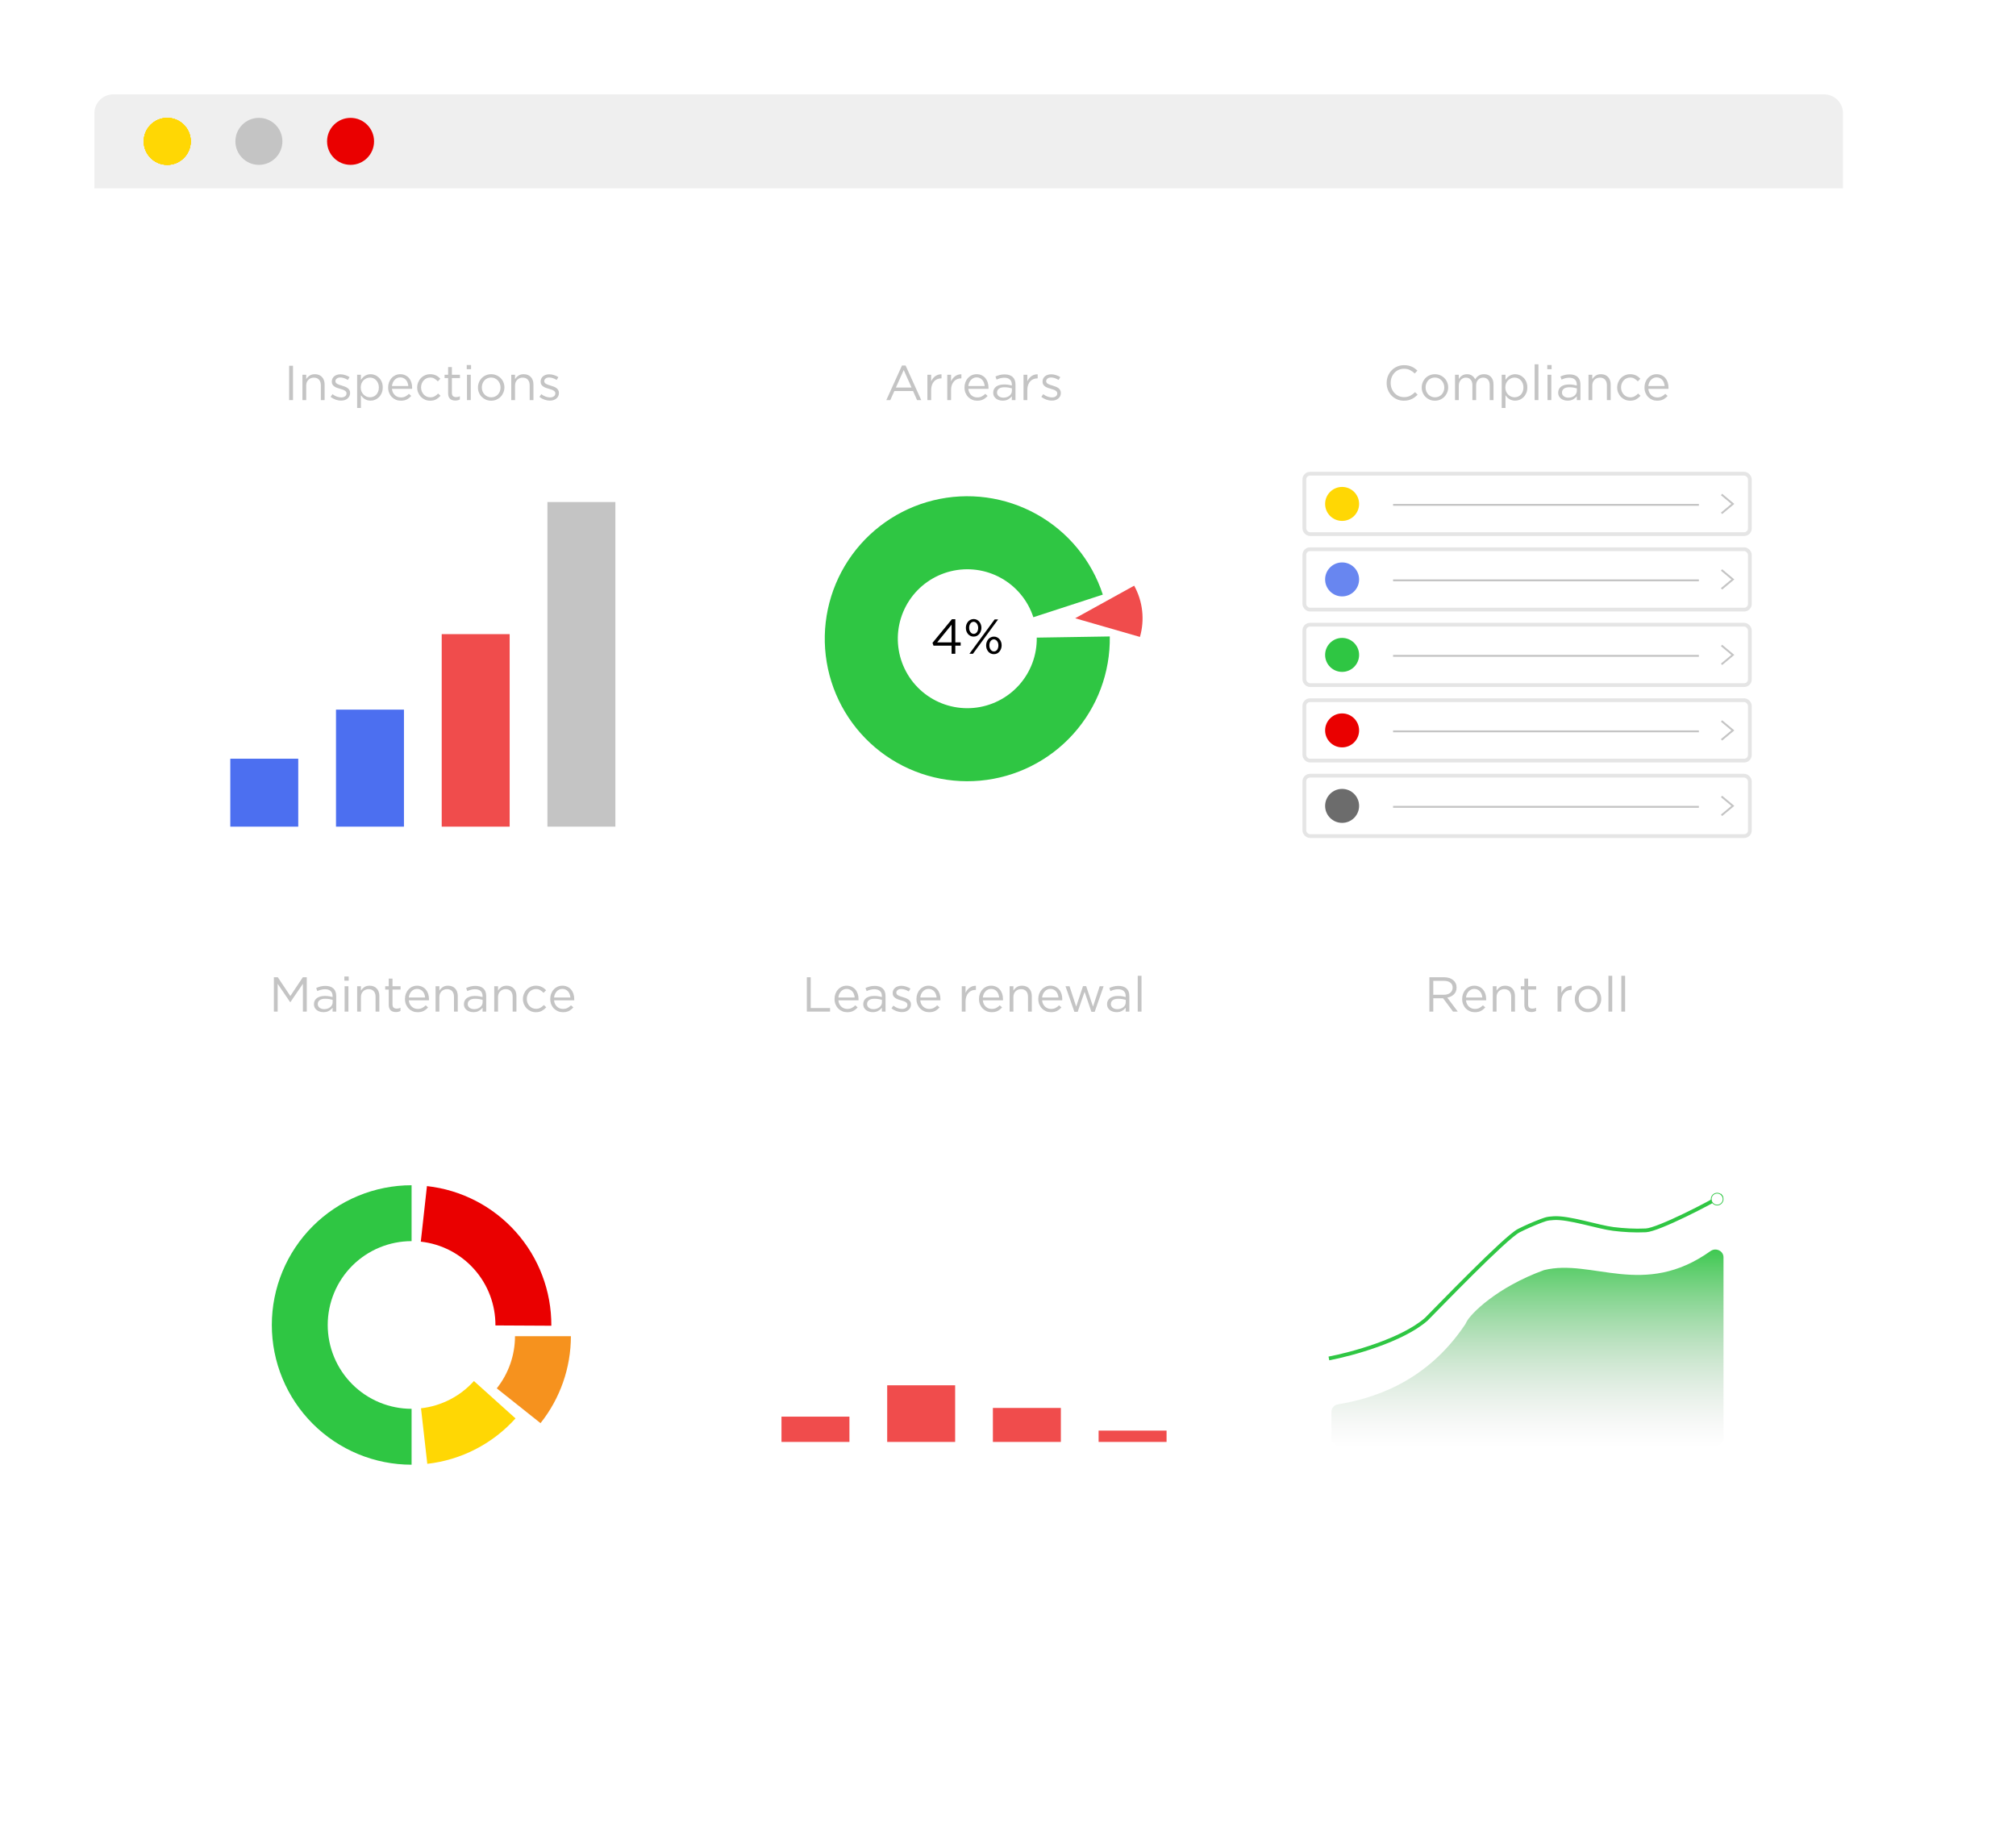 <svg width="534" height="484" viewBox="0 0 534 484" fill="none" xmlns="http://www.w3.org/2000/svg">
<g filter="url(#filter0_d)">
<rect x="25" y="25" width="463.175" height="413.994" rx="5" fill="white"/>
</g>
<path d="M25 30C25 27.239 27.239 25 30 25H483.175C485.937 25 488.175 27.239 488.175 30V49.902H25V30Z" fill="#EFEFEF"/>
<circle cx="44.298" cy="37.451" r="6.225" fill="#FFD704"/>
<circle cx="44.298" cy="37.451" r="6.225" fill="#FFD704"/>
<circle cx="44.298" cy="37.451" r="6.225" fill="#FFD704"/>
<circle cx="44.298" cy="37.451" r="6.225" fill="#FFD704"/>
<circle cx="44.298" cy="37.451" r="6.225" fill="#FFD704"/>
<circle cx="68.577" cy="37.451" r="6.225" fill="#C4C4C4"/>
<circle cx="92.858" cy="37.451" r="6.225" fill="#EA0000"/>
<g filter="url(#filter1_d)">
<rect x="44" y="85" width="135" height="150" fill="white"/>
<rect x="191" y="85" width="134" height="150" fill="white"/>
<rect x="337" y="85" width="135" height="150" fill="white"/>
<rect x="44" y="247" width="135" height="150" fill="white"/>
<rect x="191" y="247" width="134" height="150" fill="white"/>
<rect x="337" y="247" width="135" height="150" fill="white"/>
</g>
<rect x="89" y="188" width="18" height="31" fill="#0033EA" fill-opacity="0.7"/>
<rect x="117" y="168" width="18" height="51" fill="#EA0000" fill-opacity="0.7"/>
<rect x="145" y="133" width="18" height="86" fill="#C4C4C4"/>
<rect x="61" y="201" width="18" height="18" fill="#0033EA" fill-opacity="0.7"/>
<rect x="235" y="367" width="18" height="15" fill="#EA0000" fill-opacity="0.7"/>
<rect x="263" y="373" width="18" height="9" fill="#EA0000" fill-opacity="0.7"/>
<rect x="291" y="379" width="18" height="3" fill="#EA0000" fill-opacity="0.7"/>
<rect x="207" y="375.302" width="18" height="6.698" fill="#EA0000" fill-opacity="0.7"/>
<path d="M76.586 96.9V106H77.613V96.9H76.586Z" fill="#C4C4C4"/>
<path d="M81.11 102.152C81.11 101.84 81.158 101.554 81.253 101.294C81.357 101.034 81.5 100.813 81.682 100.631C81.864 100.44 82.077 100.297 82.319 100.202C82.571 100.098 82.839 100.046 83.125 100.046C83.723 100.046 84.183 100.228 84.503 100.592C84.824 100.956 84.984 101.45 84.984 102.074V106H85.985V101.827C85.985 101.428 85.925 101.064 85.803 100.735C85.691 100.406 85.522 100.124 85.296 99.89C85.08 99.647 84.811 99.461 84.49 99.331C84.178 99.201 83.819 99.136 83.411 99.136C82.831 99.136 82.358 99.266 81.994 99.526C81.63 99.777 81.336 100.085 81.11 100.449V99.279H80.109V106H81.11V102.152Z" fill="#C4C4C4"/>
<path d="M92.735 104.115V104.089C92.735 103.786 92.67 103.53 92.54 103.322C92.419 103.114 92.254 102.936 92.046 102.789C91.838 102.642 91.604 102.52 91.344 102.425C91.093 102.33 90.837 102.243 90.577 102.165C90.352 102.096 90.135 102.026 89.927 101.957C89.719 101.888 89.533 101.81 89.368 101.723C89.212 101.636 89.086 101.537 88.991 101.424C88.896 101.303 88.848 101.164 88.848 101.008V100.982C88.848 100.705 88.965 100.475 89.199 100.293C89.433 100.102 89.749 100.007 90.148 100.007C90.477 100.007 90.811 100.068 91.149 100.189C91.496 100.302 91.825 100.458 92.137 100.657L92.592 99.903C92.245 99.678 91.86 99.5 91.435 99.37C91.01 99.231 90.59 99.162 90.174 99.162C89.845 99.162 89.537 99.21 89.251 99.305C88.974 99.392 88.731 99.522 88.523 99.695C88.324 99.86 88.168 100.063 88.055 100.306C87.942 100.54 87.886 100.8 87.886 101.086V101.112C87.886 101.424 87.951 101.684 88.081 101.892C88.22 102.1 88.393 102.273 88.601 102.412C88.818 102.551 89.056 102.668 89.316 102.763C89.585 102.85 89.849 102.932 90.109 103.01C90.326 103.071 90.534 103.136 90.733 103.205C90.941 103.274 91.123 103.357 91.279 103.452C91.435 103.539 91.556 103.643 91.643 103.764C91.738 103.885 91.786 104.028 91.786 104.193V104.219C91.786 104.548 91.656 104.808 91.396 104.999C91.136 105.19 90.802 105.285 90.395 105.285C89.996 105.285 89.598 105.211 89.199 105.064C88.809 104.917 88.432 104.704 88.068 104.427L87.561 105.142C87.942 105.445 88.38 105.688 88.874 105.87C89.368 106.043 89.858 106.13 90.343 106.13C90.681 106.13 90.993 106.087 91.279 106C91.574 105.905 91.825 105.77 92.033 105.597C92.25 105.424 92.419 105.216 92.54 104.973C92.67 104.722 92.735 104.436 92.735 104.115Z" fill="#C4C4C4"/>
<path d="M101.381 102.633C101.381 102.078 101.29 101.584 101.108 101.151C100.926 100.718 100.683 100.354 100.38 100.059C100.076 99.756 99.73 99.526 99.34 99.37C98.958 99.214 98.568 99.136 98.17 99.136C97.858 99.136 97.572 99.179 97.312 99.266C97.06 99.344 96.831 99.452 96.623 99.591C96.415 99.721 96.224 99.877 96.051 100.059C95.886 100.241 95.734 100.432 95.596 100.631V99.279H94.595V108.08H95.596V104.713C95.726 104.904 95.873 105.086 96.038 105.259C96.211 105.432 96.402 105.584 96.61 105.714C96.818 105.844 97.052 105.948 97.312 106.026C97.572 106.104 97.858 106.143 98.17 106.143C98.577 106.143 98.971 106.065 99.353 105.909C99.743 105.744 100.085 105.515 100.38 105.22C100.683 104.917 100.926 104.548 101.108 104.115C101.29 103.682 101.381 103.188 101.381 102.633ZM100.354 102.646C100.354 103.053 100.289 103.422 100.159 103.751C100.037 104.072 99.868 104.345 99.652 104.57C99.444 104.787 99.192 104.956 98.898 105.077C98.612 105.19 98.308 105.246 97.988 105.246C97.676 105.246 97.372 105.185 97.078 105.064C96.792 104.934 96.532 104.756 96.298 104.531C96.072 104.306 95.89 104.033 95.752 103.712C95.622 103.383 95.557 103.023 95.557 102.633C95.557 102.243 95.622 101.888 95.752 101.567C95.89 101.246 96.072 100.973 96.298 100.748C96.532 100.523 96.792 100.349 97.078 100.228C97.372 100.098 97.676 100.033 97.988 100.033C98.308 100.033 98.612 100.094 98.898 100.215C99.184 100.336 99.435 100.514 99.652 100.748C99.868 100.973 100.037 101.246 100.159 101.567C100.289 101.888 100.354 102.247 100.354 102.646Z" fill="#C4C4C4"/>
<path d="M103.825 103.01H109.155C109.164 102.949 109.168 102.893 109.168 102.841C109.168 102.789 109.168 102.741 109.168 102.698C109.168 102.204 109.099 101.74 108.96 101.307C108.822 100.874 108.618 100.497 108.349 100.176C108.081 99.855 107.751 99.604 107.361 99.422C106.971 99.231 106.529 99.136 106.035 99.136C105.567 99.136 105.134 99.227 104.735 99.409C104.345 99.591 104.007 99.842 103.721 100.163C103.435 100.475 103.21 100.848 103.045 101.281C102.889 101.706 102.811 102.161 102.811 102.646C102.811 103.166 102.898 103.643 103.071 104.076C103.253 104.509 103.496 104.882 103.799 105.194C104.103 105.497 104.458 105.736 104.865 105.909C105.273 106.074 105.706 106.156 106.165 106.156C106.807 106.156 107.344 106.043 107.777 105.818C108.211 105.584 108.596 105.276 108.934 104.895L108.31 104.336C108.033 104.622 107.725 104.852 107.387 105.025C107.058 105.198 106.659 105.285 106.191 105.285C105.897 105.285 105.615 105.237 105.346 105.142C105.078 105.038 104.835 104.891 104.618 104.7C104.402 104.501 104.224 104.262 104.085 103.985C103.947 103.699 103.86 103.374 103.825 103.01ZM103.825 102.269C103.86 101.94 103.938 101.636 104.059 101.359C104.181 101.082 104.337 100.843 104.527 100.644C104.718 100.436 104.939 100.276 105.19 100.163C105.442 100.042 105.715 99.981 106.009 99.981C106.347 99.981 106.642 100.046 106.893 100.176C107.153 100.297 107.37 100.462 107.543 100.67C107.725 100.878 107.864 101.121 107.959 101.398C108.063 101.675 108.128 101.966 108.154 102.269H103.825Z" fill="#C4C4C4"/>
<path d="M116.693 104.856L116.056 104.258C115.787 104.544 115.484 104.782 115.146 104.973C114.817 105.164 114.435 105.259 114.002 105.259C113.647 105.259 113.317 105.194 113.014 105.064C112.719 104.925 112.459 104.739 112.234 104.505C112.017 104.262 111.844 103.981 111.714 103.66C111.593 103.339 111.532 102.997 111.532 102.633C111.532 102.269 111.593 101.931 111.714 101.619C111.835 101.298 112.004 101.021 112.221 100.787C112.438 100.544 112.693 100.358 112.988 100.228C113.283 100.089 113.599 100.02 113.937 100.02C114.396 100.02 114.782 100.12 115.094 100.319C115.415 100.518 115.709 100.757 115.978 101.034L116.641 100.332C116.485 100.167 116.316 100.011 116.134 99.864C115.952 99.717 115.753 99.591 115.536 99.487C115.319 99.374 115.081 99.288 114.821 99.227C114.561 99.166 114.271 99.136 113.95 99.136C113.456 99.136 112.997 99.231 112.572 99.422C112.156 99.604 111.792 99.855 111.48 100.176C111.177 100.497 110.938 100.874 110.765 101.307C110.592 101.732 110.505 102.182 110.505 102.659C110.505 103.136 110.592 103.586 110.765 104.011C110.938 104.436 111.177 104.808 111.48 105.129C111.792 105.441 112.156 105.692 112.572 105.883C112.997 106.065 113.456 106.156 113.95 106.156C114.583 106.156 115.111 106.035 115.536 105.792C115.969 105.549 116.355 105.237 116.693 104.856Z" fill="#C4C4C4"/>
<path d="M119.7 100.163H121.832V99.279H119.7V97.251H118.699V99.279H117.763V100.163H118.699V104.219C118.699 104.557 118.746 104.847 118.842 105.09C118.937 105.333 119.067 105.532 119.232 105.688C119.405 105.835 119.609 105.944 119.843 106.013C120.077 106.082 120.328 106.117 120.597 106.117C120.839 106.117 121.056 106.091 121.247 106.039C121.446 105.996 121.632 105.926 121.806 105.831V104.973C121.632 105.06 121.468 105.12 121.312 105.155C121.164 105.19 121.004 105.207 120.831 105.207C120.493 105.207 120.22 105.125 120.012 104.96C119.804 104.795 119.7 104.505 119.7 104.089V100.163Z" fill="#C4C4C4"/>
<path d="M124.773 97.81V96.705H123.629V97.81H124.773ZM124.695 106V99.279H123.694V106H124.695Z" fill="#C4C4C4"/>
<path d="M133.61 102.633C133.61 102.156 133.523 101.706 133.349 101.281C133.176 100.856 132.934 100.488 132.622 100.176C132.31 99.855 131.937 99.604 131.504 99.422C131.079 99.231 130.615 99.136 130.112 99.136C129.601 99.136 129.129 99.231 128.695 99.422C128.271 99.604 127.903 99.855 127.59 100.176C127.278 100.497 127.036 100.874 126.862 101.307C126.689 101.732 126.603 102.182 126.603 102.659C126.603 103.136 126.689 103.586 126.862 104.011C127.036 104.436 127.278 104.808 127.59 105.129C127.903 105.441 128.271 105.692 128.695 105.883C129.12 106.065 129.584 106.156 130.087 106.156C130.589 106.156 131.057 106.065 131.491 105.883C131.924 105.692 132.297 105.437 132.609 105.116C132.921 104.795 133.163 104.423 133.337 103.998C133.519 103.565 133.61 103.11 133.61 102.633ZM132.583 102.659C132.583 103.023 132.522 103.365 132.401 103.686C132.279 103.998 132.11 104.271 131.894 104.505C131.677 104.739 131.417 104.925 131.113 105.064C130.81 105.194 130.476 105.259 130.112 105.259C129.757 105.259 129.428 105.19 129.125 105.051C128.821 104.912 128.557 104.726 128.332 104.492C128.115 104.258 127.942 103.981 127.812 103.66C127.69 103.339 127.63 102.997 127.63 102.633C127.63 102.269 127.69 101.931 127.812 101.619C127.933 101.298 128.097 101.021 128.306 100.787C128.522 100.544 128.782 100.358 129.085 100.228C129.389 100.089 129.723 100.02 130.087 100.02C130.442 100.02 130.771 100.089 131.075 100.228C131.378 100.367 131.642 100.557 131.868 100.8C132.093 101.034 132.266 101.311 132.388 101.632C132.518 101.953 132.583 102.295 132.583 102.659Z" fill="#C4C4C4"/>
<path d="M136.424 102.152C136.424 101.84 136.471 101.554 136.567 101.294C136.671 101.034 136.814 100.813 136.996 100.631C137.178 100.44 137.39 100.297 137.633 100.202C137.884 100.098 138.153 100.046 138.439 100.046C139.037 100.046 139.496 100.228 139.817 100.592C140.137 100.956 140.298 101.45 140.298 102.074V106H141.299V101.827C141.299 101.428 141.238 101.064 141.117 100.735C141.004 100.406 140.835 100.124 140.61 99.89C140.393 99.647 140.124 99.461 139.804 99.331C139.492 99.201 139.132 99.136 138.725 99.136C138.144 99.136 137.672 99.266 137.308 99.526C136.944 99.777 136.649 100.085 136.424 100.449V99.279H135.423V106H136.424V102.152Z" fill="#C4C4C4"/>
<path d="M148.049 104.115V104.089C148.049 103.786 147.984 103.53 147.854 103.322C147.732 103.114 147.568 102.936 147.36 102.789C147.152 102.642 146.918 102.52 146.658 102.425C146.406 102.33 146.151 102.243 145.891 102.165C145.665 102.096 145.449 102.026 145.241 101.957C145.033 101.888 144.846 101.81 144.682 101.723C144.526 101.636 144.4 101.537 144.305 101.424C144.209 101.303 144.162 101.164 144.162 101.008V100.982C144.162 100.705 144.279 100.475 144.513 100.293C144.747 100.102 145.063 100.007 145.462 100.007C145.791 100.007 146.125 100.068 146.463 100.189C146.809 100.302 147.139 100.458 147.451 100.657L147.906 99.903C147.559 99.678 147.173 99.5 146.749 99.37C146.324 99.231 145.904 99.162 145.488 99.162C145.158 99.162 144.851 99.21 144.565 99.305C144.287 99.392 144.045 99.522 143.837 99.695C143.637 99.86 143.481 100.063 143.369 100.306C143.256 100.54 143.2 100.8 143.2 101.086V101.112C143.2 101.424 143.265 101.684 143.395 101.892C143.533 102.1 143.707 102.273 143.915 102.412C144.131 102.551 144.37 102.668 144.63 102.763C144.898 102.85 145.163 102.932 145.423 103.01C145.639 103.071 145.847 103.136 146.047 103.205C146.255 103.274 146.437 103.357 146.593 103.452C146.749 103.539 146.87 103.643 146.957 103.764C147.052 103.885 147.1 104.028 147.1 104.193V104.219C147.1 104.548 146.97 104.808 146.71 104.999C146.45 105.19 146.116 105.285 145.709 105.285C145.31 105.285 144.911 105.211 144.513 105.064C144.123 104.917 143.746 104.704 143.382 104.427L142.875 105.142C143.256 105.445 143.694 105.688 144.188 105.87C144.682 106.043 145.171 106.13 145.657 106.13C145.995 106.13 146.307 106.087 146.593 106C146.887 105.905 147.139 105.77 147.347 105.597C147.563 105.424 147.732 105.216 147.854 104.973C147.984 104.722 148.049 104.436 148.049 104.115Z" fill="#C4C4C4"/>
<path d="M239.875 96.835H238.913L234.766 106H235.819L236.898 103.595H241.851L242.917 106H244.022L239.875 96.835ZM241.448 102.672H237.301L239.381 98.031L241.448 102.672Z" fill="#C4C4C4"/>
<path d="M246.648 103.322C246.648 102.819 246.718 102.377 246.856 101.996C246.995 101.606 247.186 101.281 247.428 101.021C247.671 100.761 247.953 100.566 248.273 100.436C248.603 100.306 248.949 100.241 249.313 100.241H249.391V99.162C249.071 99.153 248.772 99.192 248.494 99.279C248.217 99.366 247.961 99.496 247.727 99.669C247.493 99.834 247.285 100.033 247.103 100.267C246.921 100.501 246.77 100.757 246.648 101.034V99.279H245.647V106H246.648V103.322Z" fill="#C4C4C4"/>
<path d="M251.917 103.322C251.917 102.819 251.986 102.377 252.125 101.996C252.264 101.606 252.454 101.281 252.697 101.021C252.94 100.761 253.221 100.566 253.542 100.436C253.871 100.306 254.218 100.241 254.582 100.241H254.66V99.162C254.339 99.153 254.04 99.192 253.763 99.279C253.486 99.366 253.23 99.496 252.996 99.669C252.762 99.834 252.554 100.033 252.372 100.267C252.19 100.501 252.038 100.757 251.917 101.034V99.279H250.916V106H251.917V103.322Z" fill="#C4C4C4"/>
<path d="M256.491 103.01H261.821C261.829 102.949 261.834 102.893 261.834 102.841C261.834 102.789 261.834 102.741 261.834 102.698C261.834 102.204 261.764 101.74 261.626 101.307C261.487 100.874 261.283 100.497 261.015 100.176C260.746 99.855 260.417 99.604 260.027 99.422C259.637 99.231 259.195 99.136 258.701 99.136C258.233 99.136 257.799 99.227 257.401 99.409C257.011 99.591 256.673 99.842 256.387 100.163C256.101 100.475 255.875 100.848 255.711 101.281C255.555 101.706 255.477 102.161 255.477 102.646C255.477 103.166 255.563 103.643 255.737 104.076C255.919 104.509 256.161 104.882 256.465 105.194C256.768 105.497 257.123 105.736 257.531 105.909C257.938 106.074 258.371 106.156 258.831 106.156C259.472 106.156 260.009 106.043 260.443 105.818C260.876 105.584 261.262 105.276 261.6 104.895L260.976 104.336C260.698 104.622 260.391 104.852 260.053 105.025C259.723 105.198 259.325 105.285 258.857 105.285C258.562 105.285 258.28 105.237 258.012 105.142C257.743 105.038 257.5 104.891 257.284 104.7C257.067 104.501 256.889 104.262 256.751 103.985C256.612 103.699 256.525 103.374 256.491 103.01ZM256.491 102.269C256.525 101.94 256.603 101.636 256.725 101.359C256.846 101.082 257.002 100.843 257.193 100.644C257.383 100.436 257.604 100.276 257.856 100.163C258.107 100.042 258.38 99.981 258.675 99.981C259.013 99.981 259.307 100.046 259.559 100.176C259.819 100.297 260.035 100.462 260.209 100.67C260.391 100.878 260.529 101.121 260.625 101.398C260.729 101.675 260.794 101.966 260.82 102.269H256.491Z" fill="#C4C4C4"/>
<path d="M266.017 100.072C266.65 100.072 267.139 100.228 267.486 100.54C267.841 100.843 268.019 101.298 268.019 101.905V102.139C267.716 102.052 267.404 101.983 267.083 101.931C266.762 101.879 266.385 101.853 265.952 101.853C265.527 101.853 265.137 101.901 264.782 101.996C264.435 102.091 264.132 102.23 263.872 102.412C263.621 102.594 263.426 102.824 263.287 103.101C263.148 103.37 263.079 103.682 263.079 104.037C263.079 104.392 263.148 104.7 263.287 104.96C263.434 105.22 263.625 105.441 263.859 105.623C264.102 105.796 264.37 105.926 264.665 106.013C264.968 106.1 265.276 106.143 265.588 106.143C266.186 106.143 266.68 106.026 267.07 105.792C267.469 105.558 267.785 105.289 268.019 104.986V106H268.981V101.892C268.981 100.999 268.734 100.328 268.24 99.877C267.746 99.418 267.04 99.188 266.121 99.188C265.627 99.188 265.189 99.24 264.808 99.344C264.427 99.439 264.05 99.574 263.677 99.747L263.976 100.566C264.288 100.419 264.604 100.302 264.925 100.215C265.254 100.12 265.618 100.072 266.017 100.072ZM266.056 102.594C266.472 102.594 266.84 102.624 267.161 102.685C267.49 102.746 267.781 102.811 268.032 102.88V103.53C268.032 103.799 267.971 104.046 267.85 104.271C267.737 104.488 267.577 104.678 267.369 104.843C267.17 104.999 266.931 105.125 266.654 105.22C266.385 105.307 266.095 105.35 265.783 105.35C265.558 105.35 265.341 105.32 265.133 105.259C264.934 105.198 264.756 105.112 264.6 104.999C264.444 104.878 264.318 104.735 264.223 104.57C264.136 104.405 264.093 104.215 264.093 103.998C264.093 103.565 264.262 103.222 264.6 102.971C264.938 102.72 265.423 102.594 266.056 102.594Z" fill="#C4C4C4"/>
<path d="M272.115 103.322C272.115 102.819 272.185 102.377 272.323 101.996C272.462 101.606 272.653 101.281 272.895 101.021C273.138 100.761 273.42 100.566 273.74 100.436C274.07 100.306 274.416 100.241 274.78 100.241H274.858V99.162C274.538 99.153 274.239 99.192 273.961 99.279C273.684 99.366 273.428 99.496 273.194 99.669C272.96 99.834 272.752 100.033 272.57 100.267C272.388 100.501 272.237 100.757 272.115 101.034V99.279H271.114V106H272.115V103.322Z" fill="#C4C4C4"/>
<path d="M280.998 104.115V104.089C280.998 103.786 280.933 103.53 280.803 103.322C280.681 103.114 280.517 102.936 280.309 102.789C280.101 102.642 279.867 102.52 279.607 102.425C279.355 102.33 279.1 102.243 278.84 102.165C278.614 102.096 278.398 102.026 278.19 101.957C277.982 101.888 277.795 101.81 277.631 101.723C277.475 101.636 277.349 101.537 277.254 101.424C277.158 101.303 277.111 101.164 277.111 101.008V100.982C277.111 100.705 277.228 100.475 277.462 100.293C277.696 100.102 278.012 100.007 278.411 100.007C278.74 100.007 279.074 100.068 279.412 100.189C279.758 100.302 280.088 100.458 280.4 100.657L280.855 99.903C280.508 99.678 280.122 99.5 279.698 99.37C279.273 99.231 278.853 99.162 278.437 99.162C278.107 99.162 277.8 99.21 277.514 99.305C277.236 99.392 276.994 99.522 276.786 99.695C276.586 99.86 276.43 100.063 276.318 100.306C276.205 100.54 276.149 100.8 276.149 101.086V101.112C276.149 101.424 276.214 101.684 276.344 101.892C276.482 102.1 276.656 102.273 276.864 102.412C277.08 102.551 277.319 102.668 277.579 102.763C277.847 102.85 278.112 102.932 278.372 103.01C278.588 103.071 278.796 103.136 278.996 103.205C279.204 103.274 279.386 103.357 279.542 103.452C279.698 103.539 279.819 103.643 279.906 103.764C280.001 103.885 280.049 104.028 280.049 104.193V104.219C280.049 104.548 279.919 104.808 279.659 104.999C279.399 105.19 279.065 105.285 278.658 105.285C278.259 105.285 277.86 105.211 277.462 105.064C277.072 104.917 276.695 104.704 276.331 104.427L275.824 105.142C276.205 105.445 276.643 105.688 277.137 105.87C277.631 106.043 278.12 106.13 278.606 106.13C278.944 106.13 279.256 106.087 279.542 106C279.836 105.905 280.088 105.77 280.296 105.597C280.512 105.424 280.681 105.216 280.803 104.973C280.933 104.722 280.998 104.436 280.998 104.115Z" fill="#C4C4C4"/>
<path d="M375.5 104.557L374.824 103.894C374.391 104.31 373.949 104.635 373.498 104.869C373.048 105.094 372.51 105.207 371.886 105.207C371.384 105.207 370.916 105.112 370.482 104.921C370.058 104.722 369.685 104.453 369.364 104.115C369.052 103.777 368.805 103.378 368.623 102.919C368.45 102.46 368.363 101.966 368.363 101.437C368.363 100.908 368.45 100.419 368.623 99.968C368.805 99.509 369.052 99.11 369.364 98.772C369.685 98.434 370.058 98.17 370.482 97.979C370.916 97.788 371.384 97.693 371.886 97.693C372.51 97.693 373.043 97.81 373.485 98.044C373.936 98.278 374.356 98.577 374.746 98.941L375.448 98.187C375.223 97.97 374.989 97.775 374.746 97.602C374.504 97.42 374.239 97.268 373.953 97.147C373.667 97.017 373.355 96.917 373.017 96.848C372.688 96.779 372.315 96.744 371.899 96.744C371.232 96.744 370.617 96.87 370.053 97.121C369.49 97.364 369.005 97.702 368.597 98.135C368.19 98.56 367.869 99.058 367.635 99.63C367.41 100.202 367.297 100.813 367.297 101.463C367.297 102.122 367.41 102.737 367.635 103.309C367.869 103.881 368.19 104.379 368.597 104.804C369.005 105.22 369.486 105.549 370.04 105.792C370.595 106.035 371.202 106.156 371.86 106.156C372.276 106.156 372.653 106.117 372.991 106.039C373.329 105.961 373.646 105.853 373.94 105.714C374.235 105.575 374.508 105.411 374.759 105.22C375.019 105.021 375.266 104.8 375.5 104.557Z" fill="#C4C4C4"/>
<path d="M383.593 102.633C383.593 102.156 383.506 101.706 383.333 101.281C383.16 100.856 382.917 100.488 382.605 100.176C382.293 99.855 381.92 99.604 381.487 99.422C381.062 99.231 380.599 99.136 380.096 99.136C379.585 99.136 379.112 99.231 378.679 99.422C378.254 99.604 377.886 99.855 377.574 100.176C377.262 100.497 377.019 100.874 376.846 101.307C376.673 101.732 376.586 102.182 376.586 102.659C376.586 103.136 376.673 103.586 376.846 104.011C377.019 104.436 377.262 104.808 377.574 105.129C377.886 105.441 378.254 105.692 378.679 105.883C379.104 106.065 379.567 106.156 380.07 106.156C380.573 106.156 381.041 106.065 381.474 105.883C381.907 105.692 382.28 105.437 382.592 105.116C382.904 104.795 383.147 104.423 383.32 103.998C383.502 103.565 383.593 103.11 383.593 102.633ZM382.566 102.659C382.566 103.023 382.505 103.365 382.384 103.686C382.263 103.998 382.094 104.271 381.877 104.505C381.66 104.739 381.4 104.925 381.097 105.064C380.794 105.194 380.46 105.259 380.096 105.259C379.741 105.259 379.411 105.19 379.108 105.051C378.805 104.912 378.54 104.726 378.315 104.492C378.098 104.258 377.925 103.981 377.795 103.66C377.674 103.339 377.613 102.997 377.613 102.633C377.613 102.269 377.674 101.931 377.795 101.619C377.916 101.298 378.081 101.021 378.289 100.787C378.506 100.544 378.766 100.358 379.069 100.228C379.372 100.089 379.706 100.02 380.07 100.02C380.425 100.02 380.755 100.089 381.058 100.228C381.361 100.367 381.626 100.557 381.851 100.8C382.076 101.034 382.25 101.311 382.371 101.632C382.501 101.953 382.566 102.295 382.566 102.659Z" fill="#C4C4C4"/>
<path d="M390.736 100.475C390.554 100.094 390.286 99.777 389.93 99.526C389.575 99.266 389.124 99.136 388.578 99.136C388.292 99.136 388.041 99.171 387.824 99.24C387.608 99.309 387.413 99.405 387.239 99.526C387.066 99.639 386.91 99.773 386.771 99.929C386.641 100.085 386.52 100.245 386.407 100.41V99.279H385.406V106H386.407V102.165C386.407 101.853 386.455 101.571 386.55 101.32C386.646 101.06 386.776 100.835 386.94 100.644C387.114 100.453 387.313 100.306 387.538 100.202C387.764 100.098 388.011 100.046 388.279 100.046C388.817 100.046 389.237 100.224 389.54 100.579C389.852 100.926 390.008 101.415 390.008 102.048V106H390.996V102.126C390.996 101.797 391.044 101.502 391.139 101.242C391.243 100.982 391.378 100.765 391.542 100.592C391.716 100.41 391.915 100.276 392.14 100.189C392.366 100.094 392.604 100.046 392.855 100.046C393.401 100.046 393.826 100.224 394.129 100.579C394.441 100.926 394.597 101.424 394.597 102.074V106H395.598V101.84C395.598 100.999 395.377 100.341 394.935 99.864C394.493 99.379 393.882 99.136 393.102 99.136C392.808 99.136 392.539 99.171 392.296 99.24C392.062 99.309 391.85 99.405 391.659 99.526C391.469 99.647 391.295 99.79 391.139 99.955C390.992 100.12 390.858 100.293 390.736 100.475Z" fill="#C4C4C4"/>
<path d="M404.557 102.633C404.557 102.078 404.466 101.584 404.284 101.151C404.102 100.718 403.86 100.354 403.556 100.059C403.253 99.756 402.906 99.526 402.516 99.37C402.135 99.214 401.745 99.136 401.346 99.136C401.034 99.136 400.748 99.179 400.488 99.266C400.237 99.344 400.007 99.452 399.799 99.591C399.591 99.721 399.401 99.877 399.227 100.059C399.063 100.241 398.911 100.432 398.772 100.631V99.279H397.771V108.08H398.772V104.713C398.902 104.904 399.05 105.086 399.214 105.259C399.388 105.432 399.578 105.584 399.786 105.714C399.994 105.844 400.228 105.948 400.488 106.026C400.748 106.104 401.034 106.143 401.346 106.143C401.754 106.143 402.148 106.065 402.529 105.909C402.919 105.744 403.262 105.515 403.556 105.22C403.86 104.917 404.102 104.548 404.284 104.115C404.466 103.682 404.557 103.188 404.557 102.633ZM403.53 102.646C403.53 103.053 403.465 103.422 403.335 103.751C403.214 104.072 403.045 104.345 402.828 104.57C402.62 104.787 402.369 104.956 402.074 105.077C401.788 105.19 401.485 105.246 401.164 105.246C400.852 105.246 400.549 105.185 400.254 105.064C399.968 104.934 399.708 104.756 399.474 104.531C399.249 104.306 399.067 104.033 398.928 103.712C398.798 103.383 398.733 103.023 398.733 102.633C398.733 102.243 398.798 101.888 398.928 101.567C399.067 101.246 399.249 100.973 399.474 100.748C399.708 100.523 399.968 100.349 400.254 100.228C400.549 100.098 400.852 100.033 401.164 100.033C401.485 100.033 401.788 100.094 402.074 100.215C402.36 100.336 402.612 100.514 402.828 100.748C403.045 100.973 403.214 101.246 403.335 101.567C403.465 101.888 403.53 102.247 403.53 102.646Z" fill="#C4C4C4"/>
<path d="M407.496 106V96.51H406.495V106H407.496Z" fill="#C4C4C4"/>
<path d="M410.989 97.81V96.705H409.845V97.81H410.989ZM410.911 106V99.279H409.91V106H410.911Z" fill="#C4C4C4"/>
<path d="M415.665 100.072C416.298 100.072 416.788 100.228 417.134 100.54C417.49 100.843 417.667 101.298 417.667 101.905V102.139C417.364 102.052 417.052 101.983 416.731 101.931C416.411 101.879 416.034 101.853 415.6 101.853C415.176 101.853 414.786 101.901 414.43 101.996C414.084 102.091 413.78 102.23 413.52 102.412C413.269 102.594 413.074 102.824 412.935 103.101C412.797 103.37 412.727 103.682 412.727 104.037C412.727 104.392 412.797 104.7 412.935 104.96C413.083 105.22 413.273 105.441 413.507 105.623C413.75 105.796 414.019 105.926 414.313 106.013C414.617 106.1 414.924 106.143 415.236 106.143C415.834 106.143 416.328 106.026 416.718 105.792C417.117 105.558 417.433 105.289 417.667 104.986V106H418.629V101.892C418.629 100.999 418.382 100.328 417.888 99.877C417.394 99.418 416.688 99.188 415.769 99.188C415.275 99.188 414.838 99.24 414.456 99.344C414.075 99.439 413.698 99.574 413.325 99.747L413.624 100.566C413.936 100.419 414.253 100.302 414.573 100.215C414.903 100.12 415.267 100.072 415.665 100.072ZM415.704 102.594C416.12 102.594 416.489 102.624 416.809 102.685C417.139 102.746 417.429 102.811 417.68 102.88V103.53C417.68 103.799 417.62 104.046 417.498 104.271C417.386 104.488 417.225 104.678 417.017 104.843C416.818 104.999 416.58 105.125 416.302 105.22C416.034 105.307 415.743 105.35 415.431 105.35C415.206 105.35 414.989 105.32 414.781 105.259C414.582 105.198 414.404 105.112 414.248 104.999C414.092 104.878 413.967 104.735 413.871 104.57C413.785 104.405 413.741 104.215 413.741 103.998C413.741 103.565 413.91 103.222 414.248 102.971C414.586 102.72 415.072 102.594 415.704 102.594Z" fill="#C4C4C4"/>
<path d="M421.764 102.152C421.764 101.84 421.811 101.554 421.907 101.294C422.011 101.034 422.154 100.813 422.336 100.631C422.518 100.44 422.73 100.297 422.973 100.202C423.224 100.098 423.493 100.046 423.779 100.046C424.377 100.046 424.836 100.228 425.157 100.592C425.477 100.956 425.638 101.45 425.638 102.074V106H426.639V101.827C426.639 101.428 426.578 101.064 426.457 100.735C426.344 100.406 426.175 100.124 425.95 99.89C425.733 99.647 425.464 99.461 425.144 99.331C424.832 99.201 424.472 99.136 424.065 99.136C423.484 99.136 423.012 99.266 422.648 99.526C422.284 99.777 421.989 100.085 421.764 100.449V99.279H420.763V106H421.764V102.152Z" fill="#C4C4C4"/>
<path d="M434.545 104.856L433.908 104.258C433.64 104.544 433.336 104.782 432.998 104.973C432.669 105.164 432.288 105.259 431.854 105.259C431.499 105.259 431.17 105.194 430.866 105.064C430.572 104.925 430.312 104.739 430.086 104.505C429.87 104.262 429.696 103.981 429.566 103.66C429.445 103.339 429.384 102.997 429.384 102.633C429.384 102.269 429.445 101.931 429.566 101.619C429.688 101.298 429.857 101.021 430.073 100.787C430.29 100.544 430.546 100.358 430.84 100.228C431.135 100.089 431.451 100.02 431.789 100.02C432.249 100.02 432.634 100.12 432.946 100.319C433.267 100.518 433.562 100.757 433.83 101.034L434.493 100.332C434.337 100.167 434.168 100.011 433.986 99.864C433.804 99.717 433.605 99.591 433.388 99.487C433.172 99.374 432.933 99.288 432.673 99.227C432.413 99.166 432.123 99.136 431.802 99.136C431.308 99.136 430.849 99.231 430.424 99.422C430.008 99.604 429.644 99.855 429.332 100.176C429.029 100.497 428.791 100.874 428.617 101.307C428.444 101.732 428.357 102.182 428.357 102.659C428.357 103.136 428.444 103.586 428.617 104.011C428.791 104.436 429.029 104.808 429.332 105.129C429.644 105.441 430.008 105.692 430.424 105.883C430.849 106.065 431.308 106.156 431.802 106.156C432.435 106.156 432.964 106.035 433.388 105.792C433.822 105.549 434.207 105.237 434.545 104.856Z" fill="#C4C4C4"/>
<path d="M436.608 103.01H441.938C441.946 102.949 441.951 102.893 441.951 102.841C441.951 102.789 441.951 102.741 441.951 102.698C441.951 102.204 441.881 101.74 441.743 101.307C441.604 100.874 441.4 100.497 441.132 100.176C440.863 99.855 440.534 99.604 440.144 99.422C439.754 99.231 439.312 99.136 438.818 99.136C438.35 99.136 437.916 99.227 437.518 99.409C437.128 99.591 436.79 99.842 436.504 100.163C436.218 100.475 435.992 100.848 435.828 101.281C435.672 101.706 435.594 102.161 435.594 102.646C435.594 103.166 435.68 103.643 435.854 104.076C436.036 104.509 436.278 104.882 436.582 105.194C436.885 105.497 437.24 105.736 437.648 105.909C438.055 106.074 438.488 106.156 438.948 106.156C439.589 106.156 440.126 106.043 440.56 105.818C440.993 105.584 441.379 105.276 441.717 104.895L441.093 104.336C440.815 104.622 440.508 104.852 440.17 105.025C439.84 105.198 439.442 105.285 438.974 105.285C438.679 105.285 438.397 105.237 438.129 105.142C437.86 105.038 437.617 104.891 437.401 104.7C437.184 104.501 437.006 104.262 436.868 103.985C436.729 103.699 436.642 103.374 436.608 103.01ZM436.608 102.269C436.642 101.94 436.72 101.636 436.842 101.359C436.963 101.082 437.119 100.843 437.31 100.644C437.5 100.436 437.721 100.276 437.973 100.163C438.224 100.042 438.497 99.981 438.792 99.981C439.13 99.981 439.424 100.046 439.676 100.176C439.936 100.297 440.152 100.462 440.326 100.67C440.508 100.878 440.646 101.121 440.742 101.398C440.846 101.675 440.911 101.966 440.937 102.269H436.608Z" fill="#C4C4C4"/>
<path d="M386.145 268L383.35 264.282C383.706 264.221 384.035 264.117 384.338 263.97C384.642 263.823 384.901 263.641 385.118 263.424C385.344 263.199 385.517 262.939 385.638 262.644C385.759 262.341 385.82 261.998 385.82 261.617C385.82 261.21 385.742 260.841 385.586 260.512C385.43 260.174 385.209 259.888 384.923 259.654C384.637 259.411 384.29 259.225 383.883 259.095C383.484 258.965 383.034 258.9 382.531 258.9H378.618V268H379.645V264.464H382.245L384.884 268H386.145ZM384.78 261.656C384.78 261.951 384.72 262.215 384.598 262.449C384.486 262.683 384.325 262.882 384.117 263.047C383.909 263.203 383.662 263.324 383.376 263.411C383.09 263.498 382.778 263.541 382.44 263.541H379.645V259.849H382.453C383.19 259.849 383.762 260.009 384.169 260.33C384.576 260.642 384.78 261.084 384.78 261.656Z" fill="#C4C4C4"/>
<path d="M388.315 265.01H393.645C393.653 264.949 393.658 264.893 393.658 264.841C393.658 264.789 393.658 264.741 393.658 264.698C393.658 264.204 393.588 263.74 393.45 263.307C393.311 262.874 393.107 262.497 392.839 262.176C392.57 261.855 392.241 261.604 391.851 261.422C391.461 261.231 391.019 261.136 390.525 261.136C390.057 261.136 389.623 261.227 389.225 261.409C388.835 261.591 388.497 261.842 388.211 262.163C387.925 262.475 387.699 262.848 387.535 263.281C387.379 263.706 387.301 264.161 387.301 264.646C387.301 265.166 387.387 265.643 387.561 266.076C387.743 266.509 387.985 266.882 388.289 267.194C388.592 267.497 388.947 267.736 389.355 267.909C389.762 268.074 390.195 268.156 390.655 268.156C391.296 268.156 391.833 268.043 392.267 267.818C392.7 267.584 393.086 267.276 393.424 266.895L392.8 266.336C392.522 266.622 392.215 266.852 391.877 267.025C391.547 267.198 391.149 267.285 390.681 267.285C390.386 267.285 390.104 267.237 389.836 267.142C389.567 267.038 389.324 266.891 389.108 266.7C388.891 266.501 388.713 266.262 388.575 265.985C388.436 265.699 388.349 265.374 388.315 265.01ZM388.315 264.269C388.349 263.94 388.427 263.636 388.549 263.359C388.67 263.082 388.826 262.843 389.017 262.644C389.207 262.436 389.428 262.276 389.68 262.163C389.931 262.042 390.204 261.981 390.499 261.981C390.837 261.981 391.131 262.046 391.383 262.176C391.643 262.297 391.859 262.462 392.033 262.67C392.215 262.878 392.353 263.121 392.449 263.398C392.553 263.675 392.618 263.966 392.644 264.269H388.315Z" fill="#C4C4C4"/>
<path d="M396.411 264.152C396.411 263.84 396.459 263.554 396.554 263.294C396.658 263.034 396.801 262.813 396.983 262.631C397.165 262.44 397.377 262.297 397.62 262.202C397.871 262.098 398.14 262.046 398.426 262.046C399.024 262.046 399.483 262.228 399.804 262.592C400.125 262.956 400.285 263.45 400.285 264.074V268H401.286V263.827C401.286 263.428 401.225 263.064 401.104 262.735C400.991 262.406 400.822 262.124 400.597 261.89C400.38 261.647 400.112 261.461 399.791 261.331C399.479 261.201 399.119 261.136 398.712 261.136C398.131 261.136 397.659 261.266 397.295 261.526C396.931 261.777 396.636 262.085 396.411 262.449V261.279H395.41V268H396.411V264.152Z" fill="#C4C4C4"/>
<path d="M404.773 262.163H406.905V261.279H404.773V259.251H403.772V261.279H402.836V262.163H403.772V266.219C403.772 266.557 403.82 266.847 403.915 267.09C404.01 267.333 404.14 267.532 404.305 267.688C404.478 267.835 404.682 267.944 404.916 268.013C405.15 268.082 405.401 268.117 405.67 268.117C405.913 268.117 406.129 268.091 406.32 268.039C406.519 267.996 406.706 267.926 406.879 267.831V266.973C406.706 267.06 406.541 267.12 406.385 267.155C406.238 267.19 406.077 267.207 405.904 267.207C405.566 267.207 405.293 267.125 405.085 266.96C404.877 266.795 404.773 266.505 404.773 266.089V262.163Z" fill="#C4C4C4"/>
<path d="M413.575 265.322C413.575 264.819 413.645 264.377 413.783 263.996C413.922 263.606 414.112 263.281 414.355 263.021C414.598 262.761 414.879 262.566 415.2 262.436C415.53 262.306 415.876 262.241 416.24 262.241H416.318V261.162C415.997 261.153 415.699 261.192 415.421 261.279C415.144 261.366 414.888 261.496 414.654 261.669C414.42 261.834 414.212 262.033 414.03 262.267C413.848 262.501 413.697 262.757 413.575 263.034V261.279H412.574V268H413.575V265.322Z" fill="#C4C4C4"/>
<path d="M424.142 264.633C424.142 264.156 424.055 263.706 423.882 263.281C423.708 262.856 423.466 262.488 423.154 262.176C422.842 261.855 422.469 261.604 422.036 261.422C421.611 261.231 421.147 261.136 420.645 261.136C420.133 261.136 419.661 261.231 419.228 261.422C418.803 261.604 418.435 261.855 418.123 262.176C417.811 262.497 417.568 262.874 417.395 263.307C417.221 263.732 417.135 264.182 417.135 264.659C417.135 265.136 417.221 265.586 417.395 266.011C417.568 266.436 417.811 266.808 418.123 267.129C418.435 267.441 418.803 267.692 419.228 267.883C419.652 268.065 420.116 268.156 420.619 268.156C421.121 268.156 421.589 268.065 422.023 267.883C422.456 267.692 422.829 267.437 423.141 267.116C423.453 266.795 423.695 266.423 423.869 265.998C424.051 265.565 424.142 265.11 424.142 264.633ZM423.115 264.659C423.115 265.023 423.054 265.365 422.933 265.686C422.811 265.998 422.642 266.271 422.426 266.505C422.209 266.739 421.949 266.925 421.646 267.064C421.342 267.194 421.009 267.259 420.645 267.259C420.289 267.259 419.96 267.19 419.657 267.051C419.353 266.912 419.089 266.726 418.864 266.492C418.647 266.258 418.474 265.981 418.344 265.66C418.222 265.339 418.162 264.997 418.162 264.633C418.162 264.269 418.222 263.931 418.344 263.619C418.465 263.298 418.63 263.021 418.838 262.787C419.054 262.544 419.314 262.358 419.618 262.228C419.921 262.089 420.255 262.02 420.619 262.02C420.974 262.02 421.303 262.089 421.607 262.228C421.91 262.367 422.174 262.557 422.4 262.8C422.625 263.034 422.798 263.311 422.92 263.632C423.05 263.953 423.115 264.295 423.115 264.659Z" fill="#C4C4C4"/>
<path d="M427.047 268V258.51H426.046V268H427.047Z" fill="#C4C4C4"/>
<path d="M430.462 268V258.51H429.461V268H430.462Z" fill="#C4C4C4"/>
<path d="M213.716 268H219.865V267.051H214.743V258.9H213.716V268Z" fill="#C4C4C4"/>
<path d="M222.067 265.01H227.397C227.406 264.949 227.41 264.893 227.41 264.841C227.41 264.789 227.41 264.741 227.41 264.698C227.41 264.204 227.341 263.74 227.202 263.307C227.064 262.874 226.86 262.497 226.591 262.176C226.323 261.855 225.993 261.604 225.603 261.422C225.213 261.231 224.771 261.136 224.277 261.136C223.809 261.136 223.376 261.227 222.977 261.409C222.587 261.591 222.249 261.842 221.963 262.163C221.677 262.475 221.452 262.848 221.287 263.281C221.131 263.706 221.053 264.161 221.053 264.646C221.053 265.166 221.14 265.643 221.313 266.076C221.495 266.509 221.738 266.882 222.041 267.194C222.345 267.497 222.7 267.736 223.107 267.909C223.515 268.074 223.948 268.156 224.407 268.156C225.049 268.156 225.586 268.043 226.019 267.818C226.453 267.584 226.838 267.276 227.176 266.895L226.552 266.336C226.275 266.622 225.967 266.852 225.629 267.025C225.3 267.198 224.901 267.285 224.433 267.285C224.139 267.285 223.857 267.237 223.588 267.142C223.32 267.038 223.077 266.891 222.86 266.7C222.644 266.501 222.466 266.262 222.327 265.985C222.189 265.699 222.102 265.374 222.067 265.01ZM222.067 264.269C222.102 263.94 222.18 263.636 222.301 263.359C222.423 263.082 222.579 262.843 222.769 262.644C222.96 262.436 223.181 262.276 223.432 262.163C223.684 262.042 223.957 261.981 224.251 261.981C224.589 261.981 224.884 262.046 225.135 262.176C225.395 262.297 225.612 262.462 225.785 262.67C225.967 262.878 226.106 263.121 226.201 263.398C226.305 263.675 226.37 263.966 226.396 264.269H222.067Z" fill="#C4C4C4"/>
<path d="M231.594 262.072C232.226 262.072 232.716 262.228 233.063 262.54C233.418 262.843 233.596 263.298 233.596 263.905V264.139C233.292 264.052 232.98 263.983 232.66 263.931C232.339 263.879 231.962 263.853 231.529 263.853C231.104 263.853 230.714 263.901 230.359 263.996C230.012 264.091 229.709 264.23 229.449 264.412C229.197 264.594 229.002 264.824 228.864 265.101C228.725 265.37 228.656 265.682 228.656 266.037C228.656 266.392 228.725 266.7 228.864 266.96C229.011 267.22 229.202 267.441 229.436 267.623C229.678 267.796 229.947 267.926 230.242 268.013C230.545 268.1 230.853 268.143 231.165 268.143C231.763 268.143 232.257 268.026 232.647 267.792C233.045 267.558 233.362 267.289 233.596 266.986V268H234.558V263.892C234.558 262.999 234.311 262.328 233.817 261.877C233.323 261.418 232.616 261.188 231.698 261.188C231.204 261.188 230.766 261.24 230.385 261.344C230.003 261.439 229.626 261.574 229.254 261.747L229.553 262.566C229.865 262.419 230.181 262.302 230.502 262.215C230.831 262.12 231.195 262.072 231.594 262.072ZM231.633 264.594C232.049 264.594 232.417 264.624 232.738 264.685C233.067 264.746 233.357 264.811 233.609 264.88V265.53C233.609 265.799 233.548 266.046 233.427 266.271C233.314 266.488 233.154 266.678 232.946 266.843C232.746 266.999 232.508 267.125 232.231 267.22C231.962 267.307 231.672 267.35 231.36 267.35C231.134 267.35 230.918 267.32 230.71 267.259C230.51 267.198 230.333 267.112 230.177 266.999C230.021 266.878 229.895 266.735 229.8 266.57C229.713 266.405 229.67 266.215 229.67 265.998C229.67 265.565 229.839 265.222 230.177 264.971C230.515 264.72 231 264.594 231.633 264.594Z" fill="#C4C4C4"/>
<path d="M241.306 266.115V266.089C241.306 265.786 241.241 265.53 241.111 265.322C240.99 265.114 240.825 264.936 240.617 264.789C240.409 264.642 240.175 264.52 239.915 264.425C239.664 264.33 239.408 264.243 239.148 264.165C238.923 264.096 238.706 264.026 238.498 263.957C238.29 263.888 238.104 263.81 237.939 263.723C237.783 263.636 237.657 263.537 237.562 263.424C237.467 263.303 237.419 263.164 237.419 263.008V262.982C237.419 262.705 237.536 262.475 237.77 262.293C238.004 262.102 238.32 262.007 238.719 262.007C239.048 262.007 239.382 262.068 239.72 262.189C240.067 262.302 240.396 262.458 240.708 262.657L241.163 261.903C240.816 261.678 240.431 261.5 240.006 261.37C239.581 261.231 239.161 261.162 238.745 261.162C238.416 261.162 238.108 261.21 237.822 261.305C237.545 261.392 237.302 261.522 237.094 261.695C236.895 261.86 236.739 262.063 236.626 262.306C236.513 262.54 236.457 262.8 236.457 263.086V263.112C236.457 263.424 236.522 263.684 236.652 263.892C236.791 264.1 236.964 264.273 237.172 264.412C237.389 264.551 237.627 264.668 237.887 264.763C238.156 264.85 238.42 264.932 238.68 265.01C238.897 265.071 239.105 265.136 239.304 265.205C239.512 265.274 239.694 265.357 239.85 265.452C240.006 265.539 240.127 265.643 240.214 265.764C240.309 265.885 240.357 266.028 240.357 266.193V266.219C240.357 266.548 240.227 266.808 239.967 266.999C239.707 267.19 239.373 267.285 238.966 267.285C238.567 267.285 238.169 267.211 237.77 267.064C237.38 266.917 237.003 266.704 236.639 266.427L236.132 267.142C236.513 267.445 236.951 267.688 237.445 267.87C237.939 268.043 238.429 268.13 238.914 268.13C239.252 268.13 239.564 268.087 239.85 268C240.145 267.905 240.396 267.77 240.604 267.597C240.821 267.424 240.99 267.216 241.111 266.973C241.241 266.722 241.306 266.436 241.306 266.115Z" fill="#C4C4C4"/>
<path d="M243.763 265.01H249.093C249.102 264.949 249.106 264.893 249.106 264.841C249.106 264.789 249.106 264.741 249.106 264.698C249.106 264.204 249.037 263.74 248.898 263.307C248.76 262.874 248.556 262.497 248.287 262.176C248.019 261.855 247.689 261.604 247.299 261.422C246.909 261.231 246.467 261.136 245.973 261.136C245.505 261.136 245.072 261.227 244.673 261.409C244.283 261.591 243.945 261.842 243.659 262.163C243.373 262.475 243.148 262.848 242.983 263.281C242.827 263.706 242.749 264.161 242.749 264.646C242.749 265.166 242.836 265.643 243.009 266.076C243.191 266.509 243.434 266.882 243.737 267.194C244.041 267.497 244.396 267.736 244.803 267.909C245.211 268.074 245.644 268.156 246.103 268.156C246.745 268.156 247.282 268.043 247.715 267.818C248.149 267.584 248.534 267.276 248.872 266.895L248.248 266.336C247.971 266.622 247.663 266.852 247.325 267.025C246.996 267.198 246.597 267.285 246.129 267.285C245.835 267.285 245.553 267.237 245.284 267.142C245.016 267.038 244.773 266.891 244.556 266.7C244.34 266.501 244.162 266.262 244.023 265.985C243.885 265.699 243.798 265.374 243.763 265.01ZM243.763 264.269C243.798 263.94 243.876 263.636 243.997 263.359C244.119 263.082 244.275 262.843 244.465 262.644C244.656 262.436 244.877 262.276 245.128 262.163C245.38 262.042 245.653 261.981 245.947 261.981C246.285 261.981 246.58 262.046 246.831 262.176C247.091 262.297 247.308 262.462 247.481 262.67C247.663 262.878 247.802 263.121 247.897 263.398C248.001 263.675 248.066 263.966 248.092 264.269H243.763Z" fill="#C4C4C4"/>
<path d="M255.757 265.322C255.757 264.819 255.827 264.377 255.965 263.996C256.104 263.606 256.295 263.281 256.537 263.021C256.78 262.761 257.062 262.566 257.382 262.436C257.712 262.306 258.058 262.241 258.422 262.241H258.5V261.162C258.18 261.153 257.881 261.192 257.603 261.279C257.326 261.366 257.07 261.496 256.836 261.669C256.602 261.834 256.394 262.033 256.212 262.267C256.03 262.501 255.879 262.757 255.757 263.034V261.279H254.756V268H255.757V265.322Z" fill="#C4C4C4"/>
<path d="M260.331 265.01H265.661C265.67 264.949 265.674 264.893 265.674 264.841C265.674 264.789 265.674 264.741 265.674 264.698C265.674 264.204 265.605 263.74 265.466 263.307C265.327 262.874 265.124 262.497 264.855 262.176C264.586 261.855 264.257 261.604 263.867 261.422C263.477 261.231 263.035 261.136 262.541 261.136C262.073 261.136 261.64 261.227 261.241 261.409C260.851 261.591 260.513 261.842 260.227 262.163C259.941 262.475 259.716 262.848 259.551 263.281C259.395 263.706 259.317 264.161 259.317 264.646C259.317 265.166 259.404 265.643 259.577 266.076C259.759 266.509 260.002 266.882 260.305 267.194C260.608 267.497 260.964 267.736 261.371 267.909C261.778 268.074 262.212 268.156 262.671 268.156C263.312 268.156 263.85 268.043 264.283 267.818C264.716 267.584 265.102 267.276 265.44 266.895L264.816 266.336C264.539 266.622 264.231 266.852 263.893 267.025C263.564 267.198 263.165 267.285 262.697 267.285C262.402 267.285 262.121 267.237 261.852 267.142C261.583 267.038 261.341 266.891 261.124 266.7C260.907 266.501 260.73 266.262 260.591 265.985C260.452 265.699 260.366 265.374 260.331 265.01ZM260.331 264.269C260.366 263.94 260.444 263.636 260.565 263.359C260.686 263.082 260.842 262.843 261.033 262.644C261.224 262.436 261.445 262.276 261.696 262.163C261.947 262.042 262.22 261.981 262.515 261.981C262.853 261.981 263.148 262.046 263.399 262.176C263.659 262.297 263.876 262.462 264.049 262.67C264.231 262.878 264.37 263.121 264.465 263.398C264.569 263.675 264.634 263.966 264.66 264.269H260.331Z" fill="#C4C4C4"/>
<path d="M268.427 264.152C268.427 263.84 268.475 263.554 268.57 263.294C268.674 263.034 268.817 262.813 268.999 262.631C269.181 262.44 269.394 262.297 269.636 262.202C269.888 262.098 270.156 262.046 270.442 262.046C271.04 262.046 271.5 262.228 271.82 262.592C272.141 262.956 272.301 263.45 272.301 264.074V268H273.302V263.827C273.302 263.428 273.242 263.064 273.12 262.735C273.008 262.406 272.839 262.124 272.613 261.89C272.397 261.647 272.128 261.461 271.807 261.331C271.495 261.201 271.136 261.136 270.728 261.136C270.148 261.136 269.675 261.266 269.311 261.526C268.947 261.777 268.653 262.085 268.427 262.449V261.279H267.426V268H268.427V264.152Z" fill="#C4C4C4"/>
<path d="M276.035 265.01H281.365C281.374 264.949 281.378 264.893 281.378 264.841C281.378 264.789 281.378 264.741 281.378 264.698C281.378 264.204 281.309 263.74 281.17 263.307C281.031 262.874 280.828 262.497 280.559 262.176C280.29 261.855 279.961 261.604 279.571 261.422C279.181 261.231 278.739 261.136 278.245 261.136C277.777 261.136 277.344 261.227 276.945 261.409C276.555 261.591 276.217 261.842 275.931 262.163C275.645 262.475 275.42 262.848 275.255 263.281C275.099 263.706 275.021 264.161 275.021 264.646C275.021 265.166 275.108 265.643 275.281 266.076C275.463 266.509 275.706 266.882 276.009 267.194C276.312 267.497 276.668 267.736 277.075 267.909C277.482 268.074 277.916 268.156 278.375 268.156C279.016 268.156 279.554 268.043 279.987 267.818C280.42 267.584 280.806 267.276 281.144 266.895L280.52 266.336C280.243 266.622 279.935 266.852 279.597 267.025C279.268 267.198 278.869 267.285 278.401 267.285C278.106 267.285 277.825 267.237 277.556 267.142C277.287 267.038 277.045 266.891 276.828 266.7C276.611 266.501 276.434 266.262 276.295 265.985C276.156 265.699 276.07 265.374 276.035 265.01ZM276.035 264.269C276.07 263.94 276.148 263.636 276.269 263.359C276.39 263.082 276.546 262.843 276.737 262.644C276.928 262.436 277.149 262.276 277.4 262.163C277.651 262.042 277.924 261.981 278.219 261.981C278.557 261.981 278.852 262.046 279.103 262.176C279.363 262.297 279.58 262.462 279.753 262.67C279.935 262.878 280.074 263.121 280.169 263.398C280.273 263.675 280.338 263.966 280.364 264.269H276.035Z" fill="#C4C4C4"/>
<path d="M287.701 261.253H286.869L285.062 266.674L283.294 261.279H282.228L284.581 268.052H285.465L287.285 262.748L289.092 268.052H289.963L292.329 261.279H291.289L289.521 266.674L287.701 261.253Z" fill="#C4C4C4"/>
<path d="M296.175 262.072C296.807 262.072 297.297 262.228 297.644 262.54C297.999 262.843 298.177 263.298 298.177 263.905V264.139C297.873 264.052 297.561 263.983 297.241 263.931C296.92 263.879 296.543 263.853 296.11 263.853C295.685 263.853 295.295 263.901 294.94 263.996C294.593 264.091 294.29 264.23 294.03 264.412C293.778 264.594 293.583 264.824 293.445 265.101C293.306 265.37 293.237 265.682 293.237 266.037C293.237 266.392 293.306 266.7 293.445 266.96C293.592 267.22 293.783 267.441 294.017 267.623C294.259 267.796 294.528 267.926 294.823 268.013C295.126 268.1 295.434 268.143 295.746 268.143C296.344 268.143 296.838 268.026 297.228 267.792C297.626 267.558 297.943 267.289 298.177 266.986V268H299.139V263.892C299.139 262.999 298.892 262.328 298.398 261.877C297.904 261.418 297.197 261.188 296.279 261.188C295.785 261.188 295.347 261.24 294.966 261.344C294.584 261.439 294.207 261.574 293.835 261.747L294.134 262.566C294.446 262.419 294.762 262.302 295.083 262.215C295.412 262.12 295.776 262.072 296.175 262.072ZM296.214 264.594C296.63 264.594 296.998 264.624 297.319 264.685C297.648 264.746 297.938 264.811 298.19 264.88V265.53C298.19 265.799 298.129 266.046 298.008 266.271C297.895 266.488 297.735 266.678 297.527 266.843C297.327 266.999 297.089 267.125 296.812 267.22C296.543 267.307 296.253 267.35 295.941 267.35C295.715 267.35 295.499 267.32 295.291 267.259C295.091 267.198 294.914 267.112 294.758 266.999C294.602 266.878 294.476 266.735 294.381 266.57C294.294 266.405 294.251 266.215 294.251 265.998C294.251 265.565 294.42 265.222 294.758 264.971C295.096 264.72 295.581 264.594 296.214 264.594Z" fill="#C4C4C4"/>
<path d="M302.364 268V258.51H301.363V268H302.364Z" fill="#C4C4C4"/>
<path d="M80.23 260.629V268H81.257V258.9H80.217L76.902 263.866L73.587 258.9H72.547V268H73.548V260.642L76.863 265.504H76.915L80.23 260.629Z" fill="#C4C4C4"/>
<path d="M86.095 262.072C86.728 262.072 87.217 262.228 87.564 262.54C87.919 262.843 88.097 263.298 88.097 263.905V264.139C87.794 264.052 87.482 263.983 87.161 263.931C86.84 263.879 86.463 263.853 86.03 263.853C85.605 263.853 85.215 263.901 84.86 263.996C84.513 264.091 84.21 264.23 83.95 264.412C83.699 264.594 83.504 264.824 83.365 265.101C83.226 265.37 83.157 265.682 83.157 266.037C83.157 266.392 83.226 266.7 83.365 266.96C83.512 267.22 83.703 267.441 83.937 267.623C84.18 267.796 84.448 267.926 84.743 268.013C85.046 268.1 85.354 268.143 85.666 268.143C86.264 268.143 86.758 268.026 87.148 267.792C87.547 267.558 87.863 267.289 88.097 266.986V268H89.059V263.892C89.059 262.999 88.812 262.328 88.318 261.877C87.824 261.418 87.118 261.188 86.199 261.188C85.705 261.188 85.267 261.24 84.886 261.344C84.505 261.439 84.128 261.574 83.755 261.747L84.054 262.566C84.366 262.419 84.682 262.302 85.003 262.215C85.332 262.12 85.696 262.072 86.095 262.072ZM86.134 264.594C86.55 264.594 86.918 264.624 87.239 264.685C87.568 264.746 87.859 264.811 88.11 264.88V265.53C88.11 265.799 88.049 266.046 87.928 266.271C87.815 266.488 87.655 266.678 87.447 266.843C87.248 266.999 87.009 267.125 86.732 267.22C86.463 267.307 86.173 267.35 85.861 267.35C85.636 267.35 85.419 267.32 85.211 267.259C85.012 267.198 84.834 267.112 84.678 266.999C84.522 266.878 84.396 266.735 84.301 266.57C84.214 266.405 84.171 266.215 84.171 265.998C84.171 265.565 84.34 265.222 84.678 264.971C85.016 264.72 85.501 264.594 86.134 264.594Z" fill="#C4C4C4"/>
<path d="M92.362 259.81V258.705H91.218V259.81H92.362ZM92.284 268V261.279H91.283V268H92.284Z" fill="#C4C4C4"/>
<path d="M95.608 264.152C95.608 263.84 95.656 263.554 95.751 263.294C95.855 263.034 95.998 262.813 96.18 262.631C96.362 262.44 96.575 262.297 96.817 262.202C97.069 262.098 97.337 262.046 97.623 262.046C98.221 262.046 98.681 262.228 99.001 262.592C99.322 262.956 99.482 263.45 99.482 264.074V268H100.483V263.827C100.483 263.428 100.423 263.064 100.301 262.735C100.189 262.406 100.02 262.124 99.794 261.89C99.578 261.647 99.309 261.461 98.988 261.331C98.676 261.201 98.317 261.136 97.909 261.136C97.329 261.136 96.856 261.266 96.492 261.526C96.128 261.777 95.834 262.085 95.608 262.449V261.279H94.607V268H95.608V264.152Z" fill="#C4C4C4"/>
<path d="M103.97 262.163H106.102V261.279H103.97V259.251H102.969V261.279H102.033V262.163H102.969V266.219C102.969 266.557 103.017 266.847 103.112 267.09C103.207 267.333 103.337 267.532 103.502 267.688C103.675 267.835 103.879 267.944 104.113 268.013C104.347 268.082 104.598 268.117 104.867 268.117C105.11 268.117 105.326 268.091 105.517 268.039C105.716 267.996 105.903 267.926 106.076 267.831V266.973C105.903 267.06 105.738 267.12 105.582 267.155C105.435 267.19 105.274 267.207 105.101 267.207C104.763 267.207 104.49 267.125 104.282 266.96C104.074 266.795 103.97 266.505 103.97 266.089V262.163Z" fill="#C4C4C4"/>
<path d="M108.282 265.01H113.612C113.62 264.949 113.625 264.893 113.625 264.841C113.625 264.789 113.625 264.741 113.625 264.698C113.625 264.204 113.555 263.74 113.417 263.307C113.278 262.874 113.074 262.497 112.806 262.176C112.537 261.855 112.208 261.604 111.818 261.422C111.428 261.231 110.986 261.136 110.492 261.136C110.024 261.136 109.59 261.227 109.192 261.409C108.802 261.591 108.464 261.842 108.178 262.163C107.892 262.475 107.666 262.848 107.502 263.281C107.346 263.706 107.268 264.161 107.268 264.646C107.268 265.166 107.354 265.643 107.528 266.076C107.71 266.509 107.952 266.882 108.256 267.194C108.559 267.497 108.914 267.736 109.322 267.909C109.729 268.074 110.162 268.156 110.622 268.156C111.263 268.156 111.8 268.043 112.234 267.818C112.667 267.584 113.053 267.276 113.391 266.895L112.767 266.336C112.489 266.622 112.182 266.852 111.844 267.025C111.514 267.198 111.116 267.285 110.648 267.285C110.353 267.285 110.071 267.237 109.803 267.142C109.534 267.038 109.291 266.891 109.075 266.7C108.858 266.501 108.68 266.262 108.542 265.985C108.403 265.699 108.316 265.374 108.282 265.01ZM108.282 264.269C108.316 263.94 108.394 263.636 108.516 263.359C108.637 263.082 108.793 262.843 108.984 262.644C109.174 262.436 109.395 262.276 109.647 262.163C109.898 262.042 110.171 261.981 110.466 261.981C110.804 261.981 111.098 262.046 111.35 262.176C111.61 262.297 111.826 262.462 112 262.67C112.182 262.878 112.32 263.121 112.416 263.398C112.52 263.675 112.585 263.966 112.611 264.269H108.282Z" fill="#C4C4C4"/>
<path d="M116.378 264.152C116.378 263.84 116.426 263.554 116.521 263.294C116.625 263.034 116.768 262.813 116.95 262.631C117.132 262.44 117.344 262.297 117.587 262.202C117.838 262.098 118.107 262.046 118.393 262.046C118.991 262.046 119.45 262.228 119.771 262.592C120.092 262.956 120.252 263.45 120.252 264.074V268H121.253V263.827C121.253 263.428 121.192 263.064 121.071 262.735C120.958 262.406 120.789 262.124 120.564 261.89C120.347 261.647 120.079 261.461 119.758 261.331C119.446 261.201 119.086 261.136 118.679 261.136C118.098 261.136 117.626 261.266 117.262 261.526C116.898 261.777 116.603 262.085 116.378 262.449V261.279H115.377V268H116.378V264.152Z" fill="#C4C4C4"/>
<path d="M125.819 262.072C126.451 262.072 126.941 262.228 127.288 262.54C127.643 262.843 127.821 263.298 127.821 263.905V264.139C127.517 264.052 127.205 263.983 126.885 263.931C126.564 263.879 126.187 263.853 125.754 263.853C125.329 263.853 124.939 263.901 124.584 263.996C124.237 264.091 123.934 264.23 123.674 264.412C123.422 264.594 123.227 264.824 123.089 265.101C122.95 265.37 122.881 265.682 122.881 266.037C122.881 266.392 122.95 266.7 123.089 266.96C123.236 267.22 123.427 267.441 123.661 267.623C123.903 267.796 124.172 267.926 124.467 268.013C124.77 268.1 125.078 268.143 125.39 268.143C125.988 268.143 126.482 268.026 126.872 267.792C127.27 267.558 127.587 267.289 127.821 266.986V268H128.783V263.892C128.783 262.999 128.536 262.328 128.042 261.877C127.548 261.418 126.841 261.188 125.923 261.188C125.429 261.188 124.991 261.24 124.61 261.344C124.228 261.439 123.851 261.574 123.479 261.747L123.778 262.566C124.09 262.419 124.406 262.302 124.727 262.215C125.056 262.12 125.42 262.072 125.819 262.072ZM125.858 264.594C126.274 264.594 126.642 264.624 126.963 264.685C127.292 264.746 127.582 264.811 127.834 264.88V265.53C127.834 265.799 127.773 266.046 127.652 266.271C127.539 266.488 127.379 266.678 127.171 266.843C126.971 266.999 126.733 267.125 126.456 267.22C126.187 267.307 125.897 267.35 125.585 267.35C125.359 267.35 125.143 267.32 124.935 267.259C124.735 267.198 124.558 267.112 124.402 266.999C124.246 266.878 124.12 266.735 124.025 266.57C123.938 266.405 123.895 266.215 123.895 265.998C123.895 265.565 124.064 265.222 124.402 264.971C124.74 264.72 125.225 264.594 125.858 264.594Z" fill="#C4C4C4"/>
<path d="M131.917 264.152C131.917 263.84 131.965 263.554 132.06 263.294C132.164 263.034 132.307 262.813 132.489 262.631C132.671 262.44 132.883 262.297 133.126 262.202C133.377 262.098 133.646 262.046 133.932 262.046C134.53 262.046 134.989 262.228 135.31 262.592C135.631 262.956 135.791 263.45 135.791 264.074V268H136.792V263.827C136.792 263.428 136.731 263.064 136.61 262.735C136.497 262.406 136.328 262.124 136.103 261.89C135.886 261.647 135.618 261.461 135.297 261.331C134.985 261.201 134.625 261.136 134.218 261.136C133.637 261.136 133.165 261.266 132.801 261.526C132.437 261.777 132.142 262.085 131.917 262.449V261.279H130.916V268H131.917V264.152Z" fill="#C4C4C4"/>
<path d="M144.699 266.856L144.062 266.258C143.793 266.544 143.49 266.782 143.152 266.973C142.822 267.164 142.441 267.259 142.008 267.259C141.652 267.259 141.323 267.194 141.02 267.064C140.725 266.925 140.465 266.739 140.24 266.505C140.023 266.262 139.85 265.981 139.72 265.66C139.598 265.339 139.538 264.997 139.538 264.633C139.538 264.269 139.598 263.931 139.72 263.619C139.841 263.298 140.01 263.021 140.227 262.787C140.443 262.544 140.699 262.358 140.994 262.228C141.288 262.089 141.605 262.02 141.943 262.02C142.402 262.02 142.788 262.12 143.1 262.319C143.42 262.518 143.715 262.757 143.984 263.034L144.647 262.332C144.491 262.167 144.322 262.011 144.14 261.864C143.958 261.717 143.758 261.591 143.542 261.487C143.325 261.374 143.087 261.288 142.827 261.227C142.567 261.166 142.276 261.136 141.956 261.136C141.462 261.136 141.002 261.231 140.578 261.422C140.162 261.604 139.798 261.855 139.486 262.176C139.182 262.497 138.944 262.874 138.771 263.307C138.597 263.732 138.511 264.182 138.511 264.659C138.511 265.136 138.597 265.586 138.771 266.011C138.944 266.436 139.182 266.808 139.486 267.129C139.798 267.441 140.162 267.692 140.578 267.883C141.002 268.065 141.462 268.156 141.956 268.156C142.588 268.156 143.117 268.035 143.542 267.792C143.975 267.549 144.361 267.237 144.699 266.856Z" fill="#C4C4C4"/>
<path d="M146.761 265.01H152.091C152.1 264.949 152.104 264.893 152.104 264.841C152.104 264.789 152.104 264.741 152.104 264.698C152.104 264.204 152.035 263.74 151.896 263.307C151.757 262.874 151.554 262.497 151.285 262.176C151.016 261.855 150.687 261.604 150.297 261.422C149.907 261.231 149.465 261.136 148.971 261.136C148.503 261.136 148.07 261.227 147.671 261.409C147.281 261.591 146.943 261.842 146.657 262.163C146.371 262.475 146.146 262.848 145.981 263.281C145.825 263.706 145.747 264.161 145.747 264.646C145.747 265.166 145.834 265.643 146.007 266.076C146.189 266.509 146.432 266.882 146.735 267.194C147.038 267.497 147.394 267.736 147.801 267.909C148.208 268.074 148.642 268.156 149.101 268.156C149.742 268.156 150.28 268.043 150.713 267.818C151.146 267.584 151.532 267.276 151.87 266.895L151.246 266.336C150.969 266.622 150.661 266.852 150.323 267.025C149.994 267.198 149.595 267.285 149.127 267.285C148.832 267.285 148.551 267.237 148.282 267.142C148.013 267.038 147.771 266.891 147.554 266.7C147.337 266.501 147.16 266.262 147.021 265.985C146.882 265.699 146.796 265.374 146.761 265.01ZM146.761 264.269C146.796 263.94 146.874 263.636 146.995 263.359C147.116 263.082 147.272 262.843 147.463 262.644C147.654 262.436 147.875 262.276 148.126 262.163C148.377 262.042 148.65 261.981 148.945 261.981C149.283 261.981 149.578 262.046 149.829 262.176C150.089 262.297 150.306 262.462 150.479 262.67C150.661 262.878 150.8 263.121 150.895 263.398C150.999 263.675 151.064 263.966 151.09 264.269H146.761Z" fill="#C4C4C4"/>
<path d="M301.946 168.738C302.595 166.485 302.794 164.127 302.532 161.798C302.27 159.469 301.552 157.214 300.418 155.162L284.795 163.794L301.946 168.738Z" fill="#EA0000" fill-opacity="0.7"/>
<path d="M293.962 168.614C294.114 178.137 290.661 187.366 284.294 194.45C277.928 201.534 269.119 205.95 259.633 206.813C250.148 207.675 240.687 204.92 233.147 199.1C225.608 193.28 220.547 184.825 218.979 175.43C217.411 166.035 219.453 156.395 224.694 148.442C229.935 140.489 237.988 134.812 247.24 132.547C256.492 130.282 266.257 131.599 274.579 136.232C282.901 140.865 289.164 148.472 292.113 157.529L273.714 163.519C272.277 159.104 269.224 155.396 265.167 153.137C261.111 150.879 256.35 150.237 251.84 151.341C247.33 152.445 243.404 155.213 240.849 159.089C238.295 162.966 237.299 167.666 238.064 172.245C238.828 176.825 241.295 180.946 244.97 183.784C248.646 186.621 253.258 187.964 257.882 187.543C262.506 187.123 266.8 184.97 269.903 181.517C273.007 178.064 274.69 173.565 274.616 168.922L293.962 168.614Z" fill="#2FC643"/>
<path d="M252.148 164.039L247 170.305L247.26 171.046H252.057V173.204H253.045V171.046H254.462V170.188H253.045V164.039H252.148ZM252.057 170.188H248.235L252.057 165.495V170.188Z" fill="black"/>
<path d="M259.96 166.314C259.96 166.002 259.908 165.707 259.804 165.43C259.708 165.153 259.57 164.91 259.388 164.702C259.214 164.485 259.002 164.316 258.751 164.195C258.499 164.065 258.222 164 257.919 164C257.607 164 257.321 164.065 257.061 164.195C256.809 164.316 256.593 164.485 256.411 164.702C256.229 164.919 256.086 165.17 255.982 165.456C255.886 165.733 255.839 166.028 255.839 166.34C255.839 166.652 255.886 166.947 255.982 167.224C256.086 167.501 256.224 167.748 256.398 167.965C256.58 168.173 256.796 168.342 257.048 168.472C257.299 168.593 257.581 168.654 257.893 168.654C258.205 168.654 258.486 168.593 258.738 168.472C258.989 168.342 259.206 168.169 259.388 167.952C259.57 167.735 259.708 167.488 259.804 167.211C259.908 166.925 259.96 166.626 259.96 166.314ZM264.38 164.104H263.457L256.775 173.204H257.711L264.38 164.104ZM265.316 170.968C265.316 170.656 265.268 170.361 265.173 170.084C265.077 169.807 264.939 169.564 264.757 169.356C264.583 169.139 264.371 168.97 264.12 168.849C263.868 168.719 263.587 168.654 263.275 168.654C262.963 168.654 262.681 168.719 262.43 168.849C262.178 168.97 261.962 169.139 261.78 169.356C261.598 169.573 261.455 169.824 261.351 170.11C261.255 170.387 261.208 170.682 261.208 170.994C261.208 171.306 261.255 171.601 261.351 171.878C261.455 172.155 261.593 172.402 261.767 172.619C261.949 172.827 262.165 172.996 262.417 173.126C262.668 173.247 262.945 173.308 263.249 173.308C263.561 173.308 263.842 173.247 264.094 173.126C264.354 172.996 264.57 172.823 264.744 172.606C264.926 172.389 265.064 172.142 265.16 171.865C265.264 171.579 265.316 171.28 265.316 170.968ZM259.102 166.34C259.102 166.565 259.071 166.773 259.011 166.964C258.959 167.155 258.881 167.324 258.777 167.471C258.673 167.61 258.547 167.722 258.4 167.809C258.252 167.887 258.092 167.926 257.919 167.926C257.745 167.926 257.585 167.887 257.438 167.809C257.299 167.722 257.173 167.61 257.061 167.471C256.948 167.324 256.861 167.155 256.801 166.964C256.74 166.765 256.71 166.548 256.71 166.314C256.71 166.097 256.736 165.894 256.788 165.703C256.848 165.504 256.931 165.335 257.035 165.196C257.139 165.049 257.26 164.936 257.399 164.858C257.546 164.771 257.711 164.728 257.893 164.728C258.057 164.728 258.213 164.771 258.361 164.858C258.508 164.936 258.634 165.049 258.738 165.196C258.85 165.335 258.937 165.504 258.998 165.703C259.067 165.894 259.102 166.106 259.102 166.34ZM264.458 170.994C264.458 171.219 264.427 171.427 264.367 171.618C264.315 171.809 264.237 171.978 264.133 172.125C264.029 172.264 263.903 172.376 263.756 172.463C263.617 172.541 263.457 172.58 263.275 172.58C263.101 172.58 262.941 172.541 262.794 172.463C262.655 172.376 262.529 172.264 262.417 172.125C262.304 171.978 262.217 171.809 262.157 171.618C262.096 171.419 262.066 171.202 262.066 170.968C262.066 170.751 262.092 170.548 262.144 170.357C262.204 170.158 262.287 169.989 262.391 169.85C262.495 169.703 262.62 169.59 262.768 169.512C262.915 169.425 263.075 169.382 263.249 169.382C263.413 169.382 263.569 169.425 263.717 169.512C263.864 169.59 263.994 169.703 264.107 169.85C264.219 169.989 264.306 170.158 264.367 170.357C264.427 170.548 264.458 170.76 264.458 170.994Z" fill="black"/>
<rect x="345.5" y="125.5" width="118" height="16" rx="1.5" stroke="#E5E5E5"/>
<circle cx="355.5" cy="133.5" r="4.5" fill="#FFD704"/>
<line x1="369" y1="133.75" x2="450" y2="133.75" stroke="#C4C4C4" stroke-width="0.5"/>
<path d="M456 131L459 133.5L456 136" stroke="#C4C4C4" stroke-width="0.5"/>
<rect x="345.5" y="145.5" width="118" height="16" rx="1.5" stroke="#E5E5E5"/>
<circle cx="355.5" cy="153.5" r="4.5" fill="#6886F0"/>
<line x1="369" y1="153.75" x2="450" y2="153.75" stroke="#C4C4C4" stroke-width="0.5"/>
<path d="M456 151L459 153.5L456 156" stroke="#C4C4C4" stroke-width="0.5"/>
<rect x="345.5" y="165.5" width="118" height="16" rx="1.5" stroke="#E5E5E5"/>
<circle cx="355.5" cy="173.5" r="4.5" fill="#2FC643"/>
<line x1="369" y1="173.75" x2="450" y2="173.75" stroke="#C4C4C4" stroke-width="0.5"/>
<path d="M456 171L459 173.5L456 176" stroke="#C4C4C4" stroke-width="0.5"/>
<rect x="345.5" y="185.5" width="118" height="16" rx="1.5" stroke="#E5E5E5"/>
<circle cx="355.5" cy="193.5" r="4.5" fill="#EA0000"/>
<line x1="369" y1="193.75" x2="450" y2="193.75" stroke="#C4C4C4" stroke-width="0.5"/>
<path d="M456 191L459 193.5L456 196" stroke="#C4C4C4" stroke-width="0.5"/>
<rect x="345.5" y="205.5" width="118" height="16" rx="1.5" stroke="#E5E5E5"/>
<circle cx="355.5" cy="213.5" r="4.5" fill="#6C6C6C"/>
<line x1="369" y1="213.75" x2="450" y2="213.75" stroke="#C4C4C4" stroke-width="0.5"/>
<path d="M456 211L459 213.5L456 216" stroke="#C4C4C4" stroke-width="0.5"/>
<path d="M109.02 388.038C104.158 388.038 99.345 387.081 94.853 385.221C90.362 383.36 86.281 380.633 82.843 377.196C79.406 373.758 76.679 369.677 74.819 365.186C72.958 360.694 72.001 355.881 72.001 351.019C72.001 346.158 72.958 341.344 74.819 336.853C76.679 332.361 79.406 328.28 82.843 324.843C86.281 321.405 90.362 318.678 94.853 316.818C99.345 314.958 104.158 314 109.02 314L109.02 328.808C106.103 328.808 103.215 329.382 100.52 330.498C97.825 331.615 95.376 333.251 93.314 335.313C91.251 337.376 89.615 339.824 88.499 342.519C87.383 345.214 86.808 348.102 86.808 351.019C86.808 353.936 87.383 356.824 88.499 359.519C89.615 362.214 91.251 364.663 93.314 366.725C95.376 368.788 97.825 370.424 100.52 371.54C103.215 372.656 106.103 373.231 109.02 373.231L109.02 388.038Z" fill="#2FC643"/>
<path d="M113.091 314.225C122.183 315.231 130.58 319.567 136.664 326.398C142.748 333.229 146.087 342.071 146.038 351.218L131.23 351.139C131.26 345.65 129.256 340.345 125.606 336.247C121.956 332.148 116.917 329.546 111.462 328.942L113.091 314.225Z" fill="#EA0000"/>
<path d="M143.173 377.028C148.383 370.479 151.22 362.357 151.222 353.988L136.414 353.985C136.413 359.007 134.711 363.88 131.585 367.809L143.173 377.028Z" fill="#F6921E"/>
<path d="M113.182 387.804C122.179 386.785 130.491 382.505 136.546 375.772L125.535 365.871C121.903 369.911 116.915 372.479 111.517 373.09L113.182 387.804Z" fill="#FFD704"/>
<path d="M352.672 374.043V381C352.672 382.105 353.567 383 354.672 383H454.522C455.626 383 456.522 382.111 456.522 381.006V333.085C456.522 331.372 454.48 330.445 453.086 331.44C435.382 344.068 421.719 333.331 408.976 336.483C396.42 341.056 389.524 348.09 388.462 350.187C388.354 350.401 388.262 350.628 388.129 350.828C377.546 366.702 362.859 370.636 354.378 372.048C353.399 372.211 352.672 373.05 352.672 374.043Z" fill="url(#paint0_linear)"/>
<path d="M352 359.885C357.918 358.768 371.363 355.128 377.795 349.5V349.5C380.622 346.673 398.739 327.828 402.308 326.026C404.064 325.14 406.026 324.265 408.212 323.433C408.913 323.166 409.648 322.901 410.394 322.818C410.732 322.781 411.13 322.746 411.569 322.719C415.571 322.467 423.35 325.089 427.33 325.578C429.95 325.899 432.962 326.102 435.964 325.953C439.287 325.788 453.402 318.493 456.185 316.67V316.67" stroke="#2FC643"/>
<circle cx="454.845" cy="317.675" r="1.575" fill="white" stroke="#2FC643" stroke-width="0.2"/>
<defs>
<filter id="filter0_d" x="0" y="0" width="533.175" height="483.994" filterUnits="userSpaceOnUse" color-interpolation-filters="sRGB">
<feFlood flood-opacity="0" result="BackgroundImageFix"/>
<feColorMatrix in="SourceAlpha" type="matrix" values="0 0 0 0 0 0 0 0 0 0 0 0 0 0 0 0 0 0 127 0"/>
<feMorphology radius="5" operator="dilate" in="SourceAlpha" result="effect1_dropShadow"/>
<feOffset dx="10" dy="10"/>
<feGaussianBlur stdDeviation="15"/>
<feColorMatrix type="matrix" values="0 0 0 0 0 0 0 0 0 0.202 0 0 0 0 0.917 0 0 0 0.05 0"/>
<feBlend mode="normal" in2="BackgroundImageFix" result="effect1_dropShadow"/>
<feBlend mode="normal" in="SourceGraphic" in2="effect1_dropShadow" result="shape"/>
</filter>
<filter id="filter1_d" x="36" y="79" width="448" height="332" filterUnits="userSpaceOnUse" color-interpolation-filters="sRGB">
<feFlood flood-opacity="0" result="BackgroundImageFix"/>
<feColorMatrix in="SourceAlpha" type="matrix" values="0 0 0 0 0 0 0 0 0 0 0 0 0 0 0 0 0 0 127 0"/>
<feOffset dx="2" dy="4"/>
<feGaussianBlur stdDeviation="5"/>
<feColorMatrix type="matrix" values="0 0 0 0 0 0 0 0 0 0 0 0 0 0 0 0 0 0 0.1 0"/>
<feBlend mode="normal" in2="BackgroundImageFix" result="effect1_dropShadow"/>
<feBlend mode="normal" in="SourceGraphic" in2="effect1_dropShadow" result="shape"/>
</filter>
<linearGradient id="paint0_linear" x1="404.597" y1="328.73" x2="404.597" y2="383" gradientUnits="userSpaceOnUse">
<stop stop-color="#2FC643"/>
<stop offset="1" stop-color="#C4C4C4" stop-opacity="0"/>
</linearGradient>
</defs>
</svg>
